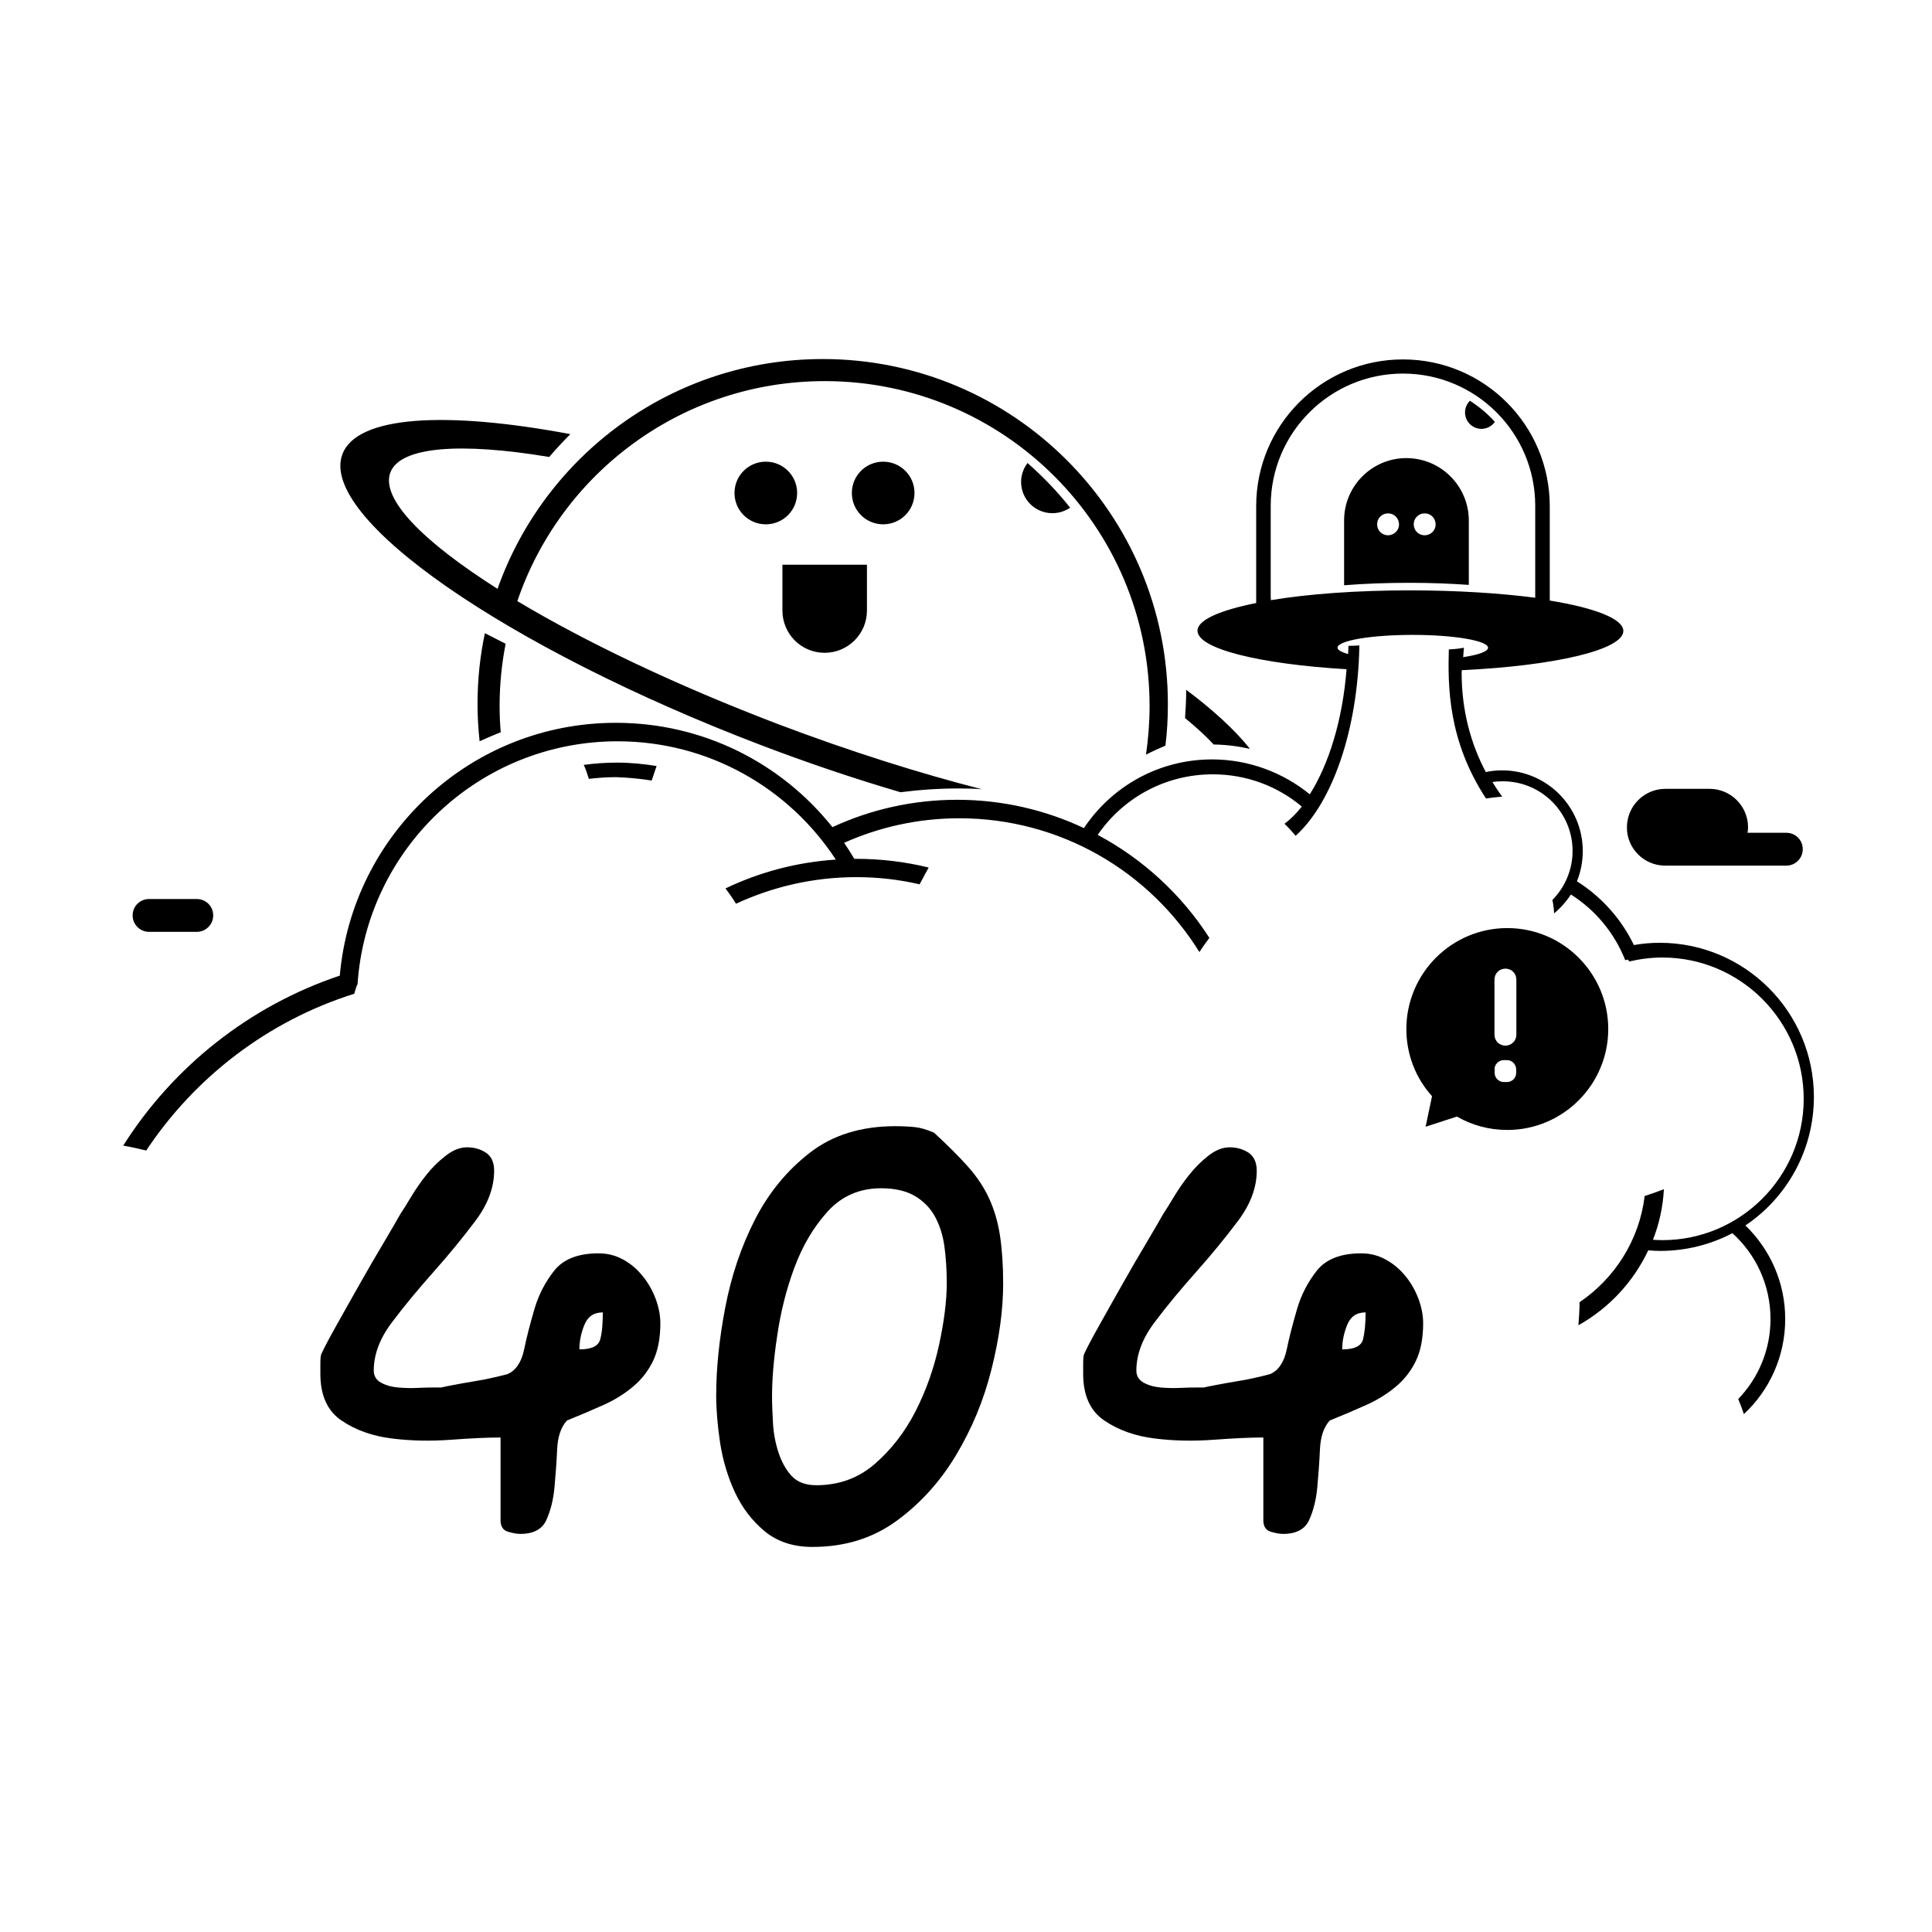 <svg t="1592269688154" class="icon" viewBox="0 0 1024 1024" version="1.1" xmlns="http://www.w3.org/2000/svg" p-id="4875" width="64" height="64"><path d="M422.5 261.3c0-9.2-7.4-16.6-16.6-16.6-9.2 0-16.6 7.4-16.6 16.6 0 9.2 7.4 16.6 16.6 16.6 9.2 0 16.6-7.4 16.6-16.6z m62.2 0c0-9.2-7.4-16.6-16.6-16.6-9.2 0-16.6 7.4-16.6 16.6 0 9.2 7.4 16.6 16.6 16.6 9.2 0 16.6-7.4 16.6-16.6zM257 335.6c-2.6 12.2-3.9 24.8-3.9 37.6 0 6.6 0.4 13.1 1.1 19.7 3.7-1.7 7.4-3.3 11.2-4.8-0.4-4.6-0.6-9.2-0.6-13.9 0-11.3 1.1-22.3 3.2-33l-11-5.6zM437.1 346c12.3 0 22.4-10 22.4-22.4v-24.3h-44.8v24.3c0 12.4 10 22.4 22.4 22.4z m445.5 112.8h64.2c4.8 0 8.7-3.9 8.7-8.7 0-4.9-3.9-8.7-8.7-8.7h-20.6c0.2-1 0.3-1.9 0.3-2.9 0-11.3-9.2-20.4-20.4-20.4h-23.4c-11.3 0-20.4 9.2-20.4 20.4-0.1 11.1 9 20.3 20.3 20.3zM79 493.9h25.3c4.8 0 8.7-3.9 8.7-8.7 0-4.9-3.9-8.7-8.7-8.7H79c-4.9 0-8.7 3.9-8.7 8.7 0 4.8 3.9 8.7 8.7 8.7z m465.6-248.5c-2.1 2.8-3.4 6.3-3.4 10 0 9.2 7.4 16.6 16.6 16.6 3.5 0 6.7-1.1 9.4-2.9-6.8-8.6-14.4-16.5-22.6-23.7zM403.8 395.1c25.2 9.6 50 17.9 73.5 24.8 10-1.3 20.4-2 30.8-2 4.1 0 8.2 0.1 12.3 0.4-32.9-8.4-69.7-20-108-34.5-54.1-20.6-102.1-43.6-138.2-65.2C297.3 250.7 361.5 202 437.1 202c95.1 0 172.2 77.1 172.2 172.2 0 8.8-0.7 17.4-1.9 25.8 3.4-1.8 6.8-3.3 10.3-4.8 0.9-7.2 1.3-14.5 1.3-22 0-101-81.9-182.9-182.9-182.9-79.6 0-147.3 50.8-172.4 121.8-39.7-25.2-62-47.8-56.8-61.7 5.3-13.8 37.3-16 84.2-8.2 3.5-4.1 7.3-8.2 11.2-12.1-66-12.4-113.1-9.8-120.8 10.6-12.8 33.6 86.7 102.7 222.3 154.4z m239.5-0.5c6.6 0.1 13 0.9 19.2 2.3-7.7-9.7-19.1-20.3-33.8-31.3v0.8c0 4.8-0.3 9.5-0.6 14.2 6 4.9 11.1 9.6 15.2 14z m135.8-182.2c-1.6 1.6-2.6 3.7-2.6 6.2 0 4.8 3.9 8.7 8.7 8.7 2.9 0 5.5-1.4 7.1-3.7-3.8-4.3-8.3-8-13.2-11.2z m-6.9 379.4c7.8 4.5 16.9 7.1 26.7 7.1 29.5 0 53.5-24 53.5-53.5s-24-53.5-53.5-53.5-53.5 24-53.5 53.5c0 13.7 5.1 26.2 13.6 35.6l-3.4 16.2 16.6-5.4z m19.9-72.6c0-3.3 2.6-5.8 5.8-5.8 3.3 0 5.8 2.6 5.8 5.8v29.2c0 3.3-2.6 5.8-5.8 5.8-3.3 0-5.8-2.6-5.8-5.8v-29.2z m0 47.6c0-2.6 2.2-4.9 4.8-4.9h1.9c2.6 0 4.8 2.2 4.8 4.9v1.9c0 2.6-2.2 4.8-4.8 4.8H797c-2.6 0-4.8-2.2-4.8-4.8v-1.9z m169.3 14.6c0-45.1-36.6-81.7-81.7-81.7-4.7 0-9.3 0.4-13.7 1.2-6.7-13.9-17.2-25.6-30.2-33.8 2-4.9 3.1-10.4 3.1-16 0-23.6-19.1-42.8-42.8-42.8-2.9 0-5.8 0.3-8.6 0.9-8.1-15.2-12.8-33.1-12.8-52.4 0-0.5 0-1.1 0.1-1.6 49.2-2.3 85.6-10.8 85.6-20.8 0-6.4-15.1-12.2-39-16.1v-50c0-43-34.8-77.8-77.8-77.8s-77.8 34.8-77.8 77.8v51.3c-19.3 3.9-31.1 9-31.1 14.7 0 9.6 33.2 17.7 79 20.4-2.1 26.8-9.3 50.2-19.5 66.3-14.1-11.5-32.2-18.5-51.8-18.5-28.4 0-53.3 14.5-67.9 36.4-20.4-9.6-43.2-15-67.2-15-23.6 0-46 5.2-66.1 14.5-26.9-33.8-68.3-55.3-114.8-55.3-76.8 0-139.7 58.9-146.3 134-47.8 16-88.3 48.2-114.8 90.1 4.1 0.7 8.1 1.6 12.2 2.6 25.9-39 64.7-68.8 110.3-83.1 0.3-1.5 1.4-4.8 1.7-5 4.8-71.9 64.6-128.8 137.8-128.8 48.4 0 91 24.9 115.7 62.7-20.9 1.4-40.6 6.7-58.5 15.3 2 2.6 3.9 5.3 5.6 8.1 19.4-9 41-14.1 63.8-14.1 11.5 0 22.7 1.3 33.5 3.8 1.6-3 3.2-6 4.8-8.9-12.3-3-25.1-4.6-38.3-4.6h-1.1c-1.7-2.9-3.5-5.7-5.4-8.5 18.6-8.3 39.2-13 61-13 53.8 0 100.9 28.3 127.3 70.9 1.7-2.6 3.4-5 5.3-7.5-14.7-22.9-35.2-41.8-59.2-54.6 13.3-19.4 35.6-32.1 61-32.1 18 0 34.5 6.4 47.2 17.1-2.9 3.6-5.9 6.7-9.2 9.1 2.1 2 4.1 4.2 5.9 6.4 19.4-17.5 33-56 33.8-100.9-1.9 0.1-3.8 0.2-5.7 0.2h-0.1c0 1.5-0.1 3-0.2 4.4-3.5-1.1-5.6-2.2-5.6-3.4 0-3.8 17.9-6.8 39.9-6.8s39.9 3.1 39.9 6.8c0 2-5.1 3.8-13.2 5 0.1-1.7 0.3-3.3 0.4-5-2.6 0.5-5.3 0.8-8 0.9-0.5 19.4-0.5 48.2 19.7 79 2.8-0.4 5.6-0.7 8.6-1-1.9-2.5-3.5-5-5.2-7.7 1.8-0.3 3.6-0.4 5.6-0.4 20.4 0 36.9 16.6 36.9 36.9 0 10.1-4.1 19.3-10.7 26 0.5 2.3 0.8 4.7 0.9 7.1 3.4-2.8 6.5-6.3 8.9-10 13 8.2 23.1 20.4 28.8 34.8 0.5-0.1 1.1-0.2 1.5-0.3 0.2 0.4 0.4 0.6 0.6 1 5.6-1.3 11.5-2.1 17.6-2.1 41.3 0 74.9 33.6 74.9 74.9 0 41.3-33.6 74.9-74.9 74.9-1.7 0-3.3-0.1-5-0.2 3.3-8.4 5.3-17.4 5.8-26.8-3.3 1.3-6.7 2.5-10.2 3.6-2.8 23.4-15.9 43.7-34.5 56.3 0 4.1-0.3 8.2-0.6 12.2 16.1-9 29.1-22.9 37-39.7 2.1 0.2 4.3 0.3 6.4 0.3 13.7 0 26.8-3.4 38.2-9.4 12.4 11.2 20.2 27.4 20.2 45.5 0 16.5-6.5 31.4-17.1 42.4 1.1 2.6 2.1 5.3 3 8 13.5-12.6 21.9-30.5 21.9-50.4 0-19.5-8.1-37-21.1-49.6 21.8-14.6 36.3-39.7 36.3-68.1z m-214-268.5c-28.3 0-54.1 1.9-73.8 5.2 0-0.5-0.1-1.1-0.1-1.7v-48.3c0-38.7 31.4-70.1 70.1-70.1 38.7 0 70.1 31.4 70.1 70.1v48.7c-18.7-2.4-41.6-3.9-66.3-3.9z m-2-70.1c-18.2 0-33 14.8-33 33v34.4c11-0.9 22.8-1.3 35-1.3 10.8 0 21.2 0.4 31.1 1.1v-34.1c0-18.2-14.8-33.1-33.1-33.1z m-9.7 40.9c-3.3 0-5.8-2.6-5.8-5.8 0-3.3 2.6-5.8 5.8-5.8 3.3 0 5.8 2.6 5.8 5.8 0.1 3.1-2.6 5.8-5.8 5.8z m19.4 0c-3.3 0-5.8-2.6-5.8-5.8 0-3.3 2.6-5.8 5.8-5.8 3.3 0 5.8 2.6 5.8 5.8 0.1 3.1-2.5 5.8-5.8 5.8z m-409.7 130c0.9-2.6 1.7-5.1 2.6-7.7-6.8-1.1-13.8-1.8-20.9-1.8-6 0-11.9 0.4-17.7 1.2 1.1 2.4 1.9 4.8 2.7 7.4 4.6-0.5 9.3-0.9 14.1-0.9 6.6 0.2 13 0.8 19.2 1.8z" p-id="4876"></path><path d="M265.2 761.9c-6.7 0-15.4 0.4-26.2 1.2-10.8 0.8-21.3 0.6-31.5-0.7-10.2-1.3-19-4.4-26.5-9.5s-11.2-13.3-11.2-24.8v-5.2c0-2.9 0.2-4.6 0.5-5.2 1.3-2.9 3.9-7.9 7.9-15 4-7.2 8.2-14.6 12.6-22.4 4.4-7.8 8.7-15.2 12.9-22.2 4.1-7 7-11.9 8.6-14.8 1.3-1.9 3.1-4.8 5.5-8.8 2.4-4 5.1-7.9 8.1-11.7 3-3.8 6.4-7.2 10.3-10.2 3.8-3 7.6-4.5 11.4-4.5s7.2 1 10 2.9c2.9 1.9 4.3 5.1 4.3 9.5 0 8.9-3.3 17.8-10 26.7-6.7 8.9-14 17.8-21.9 26.7-7.9 8.9-15.3 17.7-21.9 26.5-6.7 8.7-10 17.4-10 26 0 2.9 1.3 5 3.8 6.4 2.5 1.4 5.6 2.3 9.1 2.6 3.5 0.3 7.1 0.4 10.7 0.2 3.6-0.2 6.6-0.2 8.8-0.2h3.3c1.3-0.3 3.6-0.8 6.9-1.4 3.3-0.6 6.9-1.3 10.7-1.9 3.8-0.6 7.4-1.3 10.7-2.1 3.3-0.8 5.6-1.3 6.9-1.7 4.4-1.9 7.4-6.3 8.8-13.1 1.4-6.8 3.3-14 5.5-21.5s5.7-14.2 10.5-20.3c4.8-6 12.6-9.1 23.4-9.1 4.8 0 9.1 1.1 13.1 3.3 4 2.2 7.4 5.1 10.2 8.6 2.9 3.5 5.2 7.5 6.9 11.9 1.7 4.5 2.6 8.9 2.6 13.3 0 7.9-1.3 14.5-3.8 19.8-2.5 5.2-6 9.8-10.5 13.6-4.5 3.8-9.7 7.1-15.7 9.8-6 2.7-12.6 5.5-19.5 8.3-3.2 3.5-4.9 8.6-5.2 15.3-0.3 6.7-0.8 13.3-1.4 20-0.6 6.7-2.1 12.5-4.3 17.4-2.2 4.9-6.8 7.4-13.8 7.4-1.9 0-4.1-0.4-6.7-1.2-2.5-0.8-3.8-2.8-3.8-6v-43.9z m54.3-66.3c-4.8 0-8 2.2-9.8 6.7-1.8 4.5-2.6 8.7-2.6 12.9 6.4 0 10-1.7 11-5.2 1-3.6 1.4-8.3 1.4-14.4z m60.1 43.9c0-14.3 1.6-29.8 4.8-46.5 3.2-16.7 8.4-32.2 15.7-46.5 7.3-14.3 17-26.1 29.1-35.5 12.1-9.4 27.2-14.1 45.3-14.1 4.1 0 7.6 0.2 10.5 0.5 2.9 0.3 6.2 1.3 10 2.9 7.3 6.7 13.3 12.7 18.1 18.1 4.8 5.4 8.5 11 11.2 16.9 2.7 5.9 4.6 12.4 5.7 19.5 1.1 7.2 1.7 15.7 1.7 25.5 0 14-2.1 29.2-6.2 45.5-4.1 16.4-10.4 31.5-18.8 45.5s-18.9 25.6-31.5 34.8c-12.6 9.2-27.4 13.8-44.6 13.8-10.2 0-18.6-2.8-25.3-8.3-6.7-5.6-11.9-12.4-15.7-20.5s-6.4-16.8-7.9-26.2c-1.4-9.3-2.1-17.8-2.1-25.4z m29.6 0.5c0 4.1 0.2 8.9 0.5 14.3s1.3 10.6 2.9 15.5c1.6 4.9 3.9 9.1 6.9 12.4 3 3.3 7.4 5 13.1 5 12.1 0 22.5-3.8 31.2-11.4 8.7-7.6 15.9-16.9 21.5-27.9s9.7-22.6 12.4-35c2.7-12.4 4.1-23.4 4.1-32.9 0-6.7-0.4-13-1.2-19.1-0.8-6-2.5-11.4-5-16s-6.1-8.3-10.7-11c-4.6-2.7-10.6-4.1-17.9-4.1-11.4 0-20.9 4.1-28.4 12.4S425.3 660.4 421 672c-4.3 11.6-7.3 23.7-9.1 36.2-1.9 12.6-2.7 23.2-2.7 31.8z m260.3 21.9c-6.7 0-15.4 0.4-26.2 1.2-10.8 0.8-21.3 0.6-31.5-0.7-10.2-1.3-19-4.4-26.5-9.5s-11.2-13.3-11.2-24.8v-5.2c0-2.9 0.2-4.6 0.5-5.2 1.3-2.9 3.9-7.9 7.9-15 4-7.2 8.2-14.6 12.6-22.4 4.4-7.8 8.7-15.2 12.9-22.2 4.1-7 7-11.9 8.6-14.8 1.3-1.9 3.1-4.8 5.5-8.8 2.4-4 5.1-7.9 8.1-11.7 3-3.8 6.4-7.2 10.2-10.2 3.8-3 7.6-4.5 11.4-4.5 3.8 0 7.2 1 10 2.9s4.3 5.1 4.3 9.5c0 8.9-3.3 17.8-10 26.7-6.7 8.9-14 17.8-21.9 26.7-7.9 8.9-15.3 17.7-21.9 26.5-6.7 8.7-10 17.4-10 26 0 2.9 1.3 5 3.8 6.4 2.5 1.4 5.6 2.3 9.1 2.6 3.5 0.3 7.1 0.4 10.7 0.2 3.7-0.2 6.6-0.2 8.8-0.2h3.3c1.3-0.3 3.6-0.8 6.9-1.4 3.3-0.6 6.9-1.3 10.7-1.9 3.8-0.6 7.4-1.3 10.7-2.1 3.3-0.8 5.6-1.3 6.9-1.7 4.4-1.9 7.4-6.3 8.8-13.1 1.4-6.8 3.3-14 5.5-21.5s5.7-14.2 10.5-20.3c4.8-6 12.6-9.1 23.4-9.1 4.8 0 9.1 1.1 13.1 3.3 4 2.2 7.4 5.1 10.3 8.6 2.9 3.5 5.2 7.5 6.9 11.9 1.7 4.5 2.6 8.9 2.6 13.3 0 7.9-1.3 14.5-3.8 19.8-2.5 5.2-6 9.8-10.5 13.6-4.5 3.8-9.7 7.1-15.7 9.8-6 2.7-12.6 5.5-19.5 8.3-3.2 3.5-4.9 8.6-5.2 15.3-0.3 6.7-0.8 13.3-1.4 20-0.6 6.7-2.1 12.5-4.3 17.4-2.2 4.9-6.8 7.4-13.8 7.4-1.9 0-4.1-0.4-6.7-1.2-2.5-0.8-3.8-2.8-3.8-6v-43.9z m54.3-66.3c-4.8 0-8 2.2-9.8 6.7-1.8 4.5-2.6 8.7-2.6 12.9 6.4 0 10-1.7 11-5.2 0.9-3.6 1.4-8.3 1.4-14.4z" p-id="4877"></path></svg>